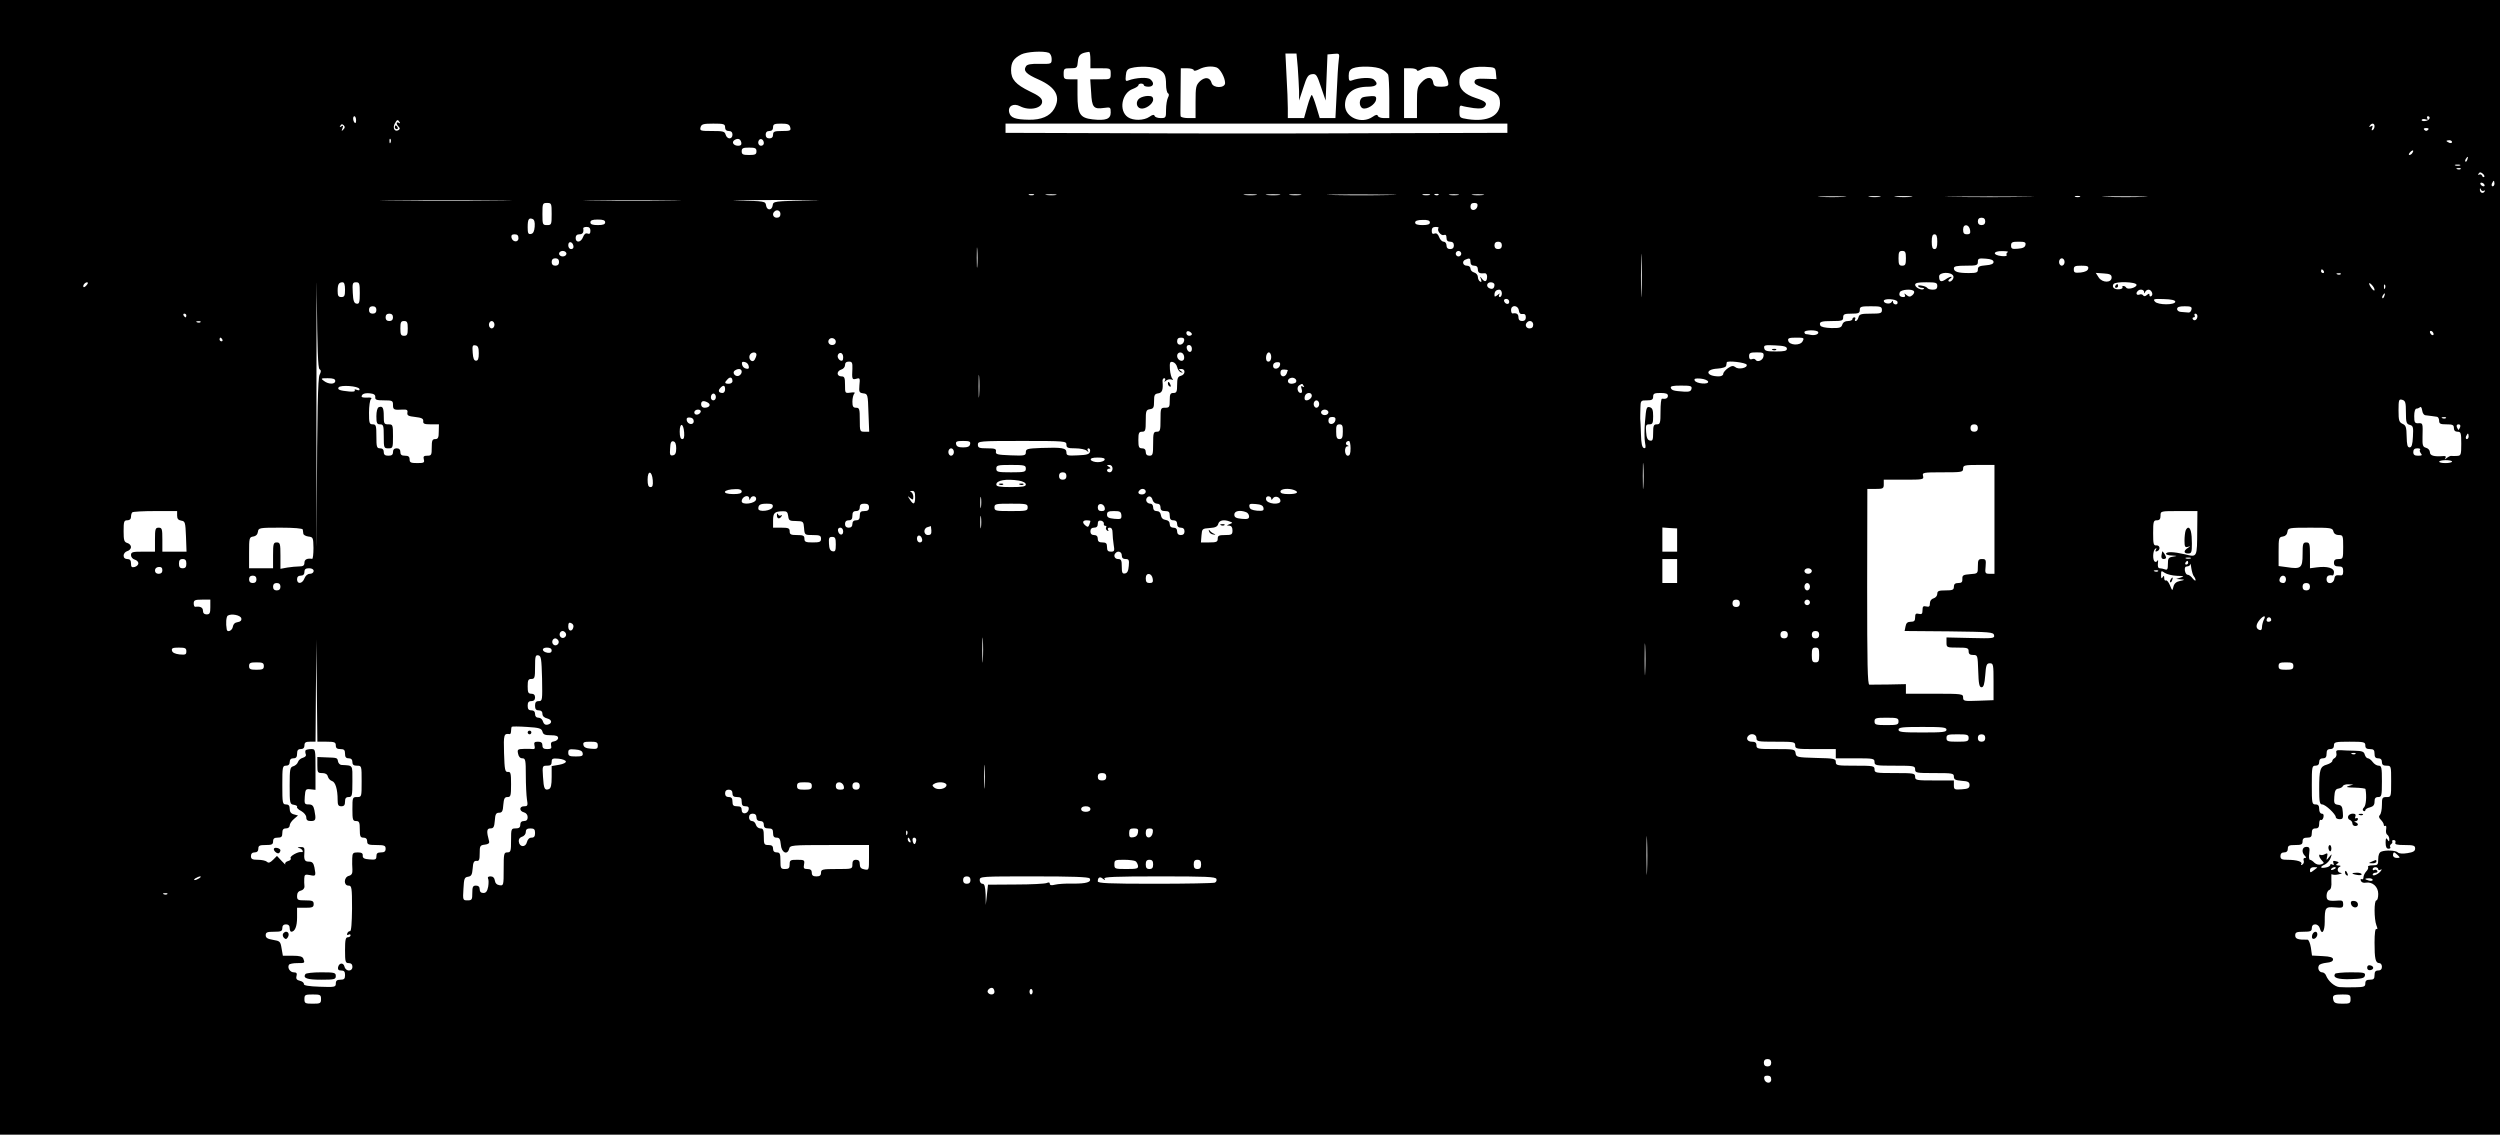 <?xml version="1.0" standalone="no"?>
<!DOCTYPE svg PUBLIC "-//W3C//DTD SVG 20010904//EN"
 "http://www.w3.org/TR/2001/REC-SVG-20010904/DTD/svg10.dtd">
<svg version="1.0" xmlns="http://www.w3.org/2000/svg"
 width="1355pt" height="615pt" viewBox="0 0 1355 615"
 preserveAspectRatio="xMidYMid meet">

<g transform="translate(0,615) scale(0.1,-0.1)"
fill="#000000" stroke="none">
<path d="M0 3075 l0 -3075 6775 0 6775 0 0 3075 0 3075 -6775 0 -6775 0 0
-3075z m5684 2789 c9 -4 16 -18 16 -33 0 -28 -1 -28 -65 -27 -47 1 -68 -3 -74
-13 -16 -25 0 -42 68 -72 95 -42 122 -95 84 -160 -23 -39 -70 -59 -135 -58
-76 1 -101 11 -108 39 -9 35 23 53 59 34 52 -27 125 -10 119 29 -2 16 -20 30
-67 52 -76 37 -101 65 -101 114 0 43 13 64 55 86 30 15 119 20 149 9z m226
-39 l0 -45 55 0 c54 0 55 0 55 -30 0 -30 -1 -30 -55 -30 l-56 0 5 -71 c4 -81
13 -92 69 -84 36 5 37 4 37 -25 0 -35 -26 -45 -98 -37 -69 8 -82 29 -82 133
l0 84 -37 0 c-35 0 -38 2 -38 30 0 28 3 30 37 30 35 0 37 2 40 37 3 36 15 46
61 52 4 1 7 -19 7 -44z m1124 -42 c3 -42 6 -99 7 -127 l0 -51 23 70 c19 60 26
70 47 73 23 3 27 -4 49 -70 l25 -73 5 125 5 125 33 3 c33 3 33 3 28 -35 -3
-21 -8 -100 -11 -175 l-7 -138 -42 0 -43 0 -18 60 c-10 34 -21 63 -25 65 -3 2
-14 -25 -24 -61 l-18 -64 -44 0 -44 0 0 53 c0 30 -3 109 -7 175 l-6 122 30 0
30 0 7 -77z m-755 -8 c33 -17 41 -33 41 -85 0 -21 5 -42 10 -45 7 -4 7 -12 0
-25 -5 -10 -10 -39 -10 -64 0 -44 -1 -46 -29 -46 -16 0 -31 5 -33 12 -3 8 -11
7 -28 -5 -30 -21 -88 -22 -117 -2 -51 35 -33 132 27 153 16 6 30 15 30 20 0 5
7 9 15 9 8 0 15 -4 15 -9 0 -4 11 -8 25 -8 28 0 33 21 10 40 -15 13 -79 9
-119 -6 -15 -6 -17 -2 -14 27 2 26 9 35 28 40 44 12 120 9 149 -6z m316 9 c19
-8 45 -55 45 -84 0 -29 -65 -29 -73 0 -8 31 -35 35 -63 10 -22 -22 -24 -31
-24 -112 l0 -88 -40 0 c-22 0 -40 5 -41 10 -1 6 -1 19 -1 30 0 11 0 67 1 125
l1 105 35 0 c19 0 35 -5 35 -10 0 -6 12 -4 28 4 29 16 70 20 97 10z m894 -9
c16 -8 31 -22 35 -30 3 -9 6 -66 6 -126 l0 -109 -29 0 c-16 0 -31 5 -33 12 -3
8 -11 7 -28 -5 -60 -42 -150 -4 -150 63 0 64 45 100 125 100 48 0 59 16 30 40
-15 12 -79 9 -118 -6 -14 -5 -17 0 -17 25 0 23 6 34 23 41 35 14 125 11 156
-5z m323 1 c18 -13 38 -57 38 -82 0 -10 -12 -14 -39 -14 -33 0 -40 4 -43 22
-4 33 -34 34 -63 2 -23 -24 -25 -35 -25 -110 l0 -84 -35 0 -35 0 0 135 0 135
35 0 c19 0 35 -5 35 -11 0 -5 10 -3 22 5 27 19 87 20 110 2z m296 -23 l3 -32
-58 2 c-46 2 -58 -1 -61 -15 -2 -12 10 -20 45 -32 75 -25 93 -41 93 -85 0 -69
-67 -103 -174 -87 -45 7 -46 8 -46 43 0 27 3 34 15 29 8 -3 36 -8 63 -12 36
-4 51 -2 60 9 15 18 3 29 -50 46 -58 19 -88 48 -88 84 0 40 8 52 45 72 20 10
50 14 90 13 60 -3 60 -3 63 -35z m-6178 -255 c0 -12 -3 -18 -7 -14 -11 10 -12
36 -2 36 5 0 9 -10 9 -22z m11238 10 c-3 -7 -14 -14 -26 -14 -12 -1 -19 2 -16
7 2 4 12 5 21 2 11 -4 14 -3 9 5 -4 7 -2 12 4 12 7 0 10 -6 8 -12z m-11002
-20 c4 -7 3 -8 -4 -4 -15 9 -16 -6 -1 -21 8 -8 7 -13 -1 -18 -20 -12 -33 10
-21 34 13 24 17 25 27 9z m-305 -40 c-10 -11 -11 -9 -5 6 6 15 4 17 -6 11 -9
-6 -11 -4 -5 4 5 9 10 10 18 2 8 -8 7 -14 -2 -23z m2069 12 c0 -13 7 -20 20
-20 13 0 20 -7 20 -20 0 -12 -7 -20 -16 -20 -9 0 -18 9 -21 20 -5 18 -14 20
-73 20 -63 0 -68 1 -63 20 5 17 14 20 69 20 57 0 64 -2 64 -20z m353 0 c5 -18
0 -20 -44 -20 -42 0 -49 -3 -49 -20 0 -13 -7 -20 -20 -20 -13 0 -20 7 -20 20
0 13 7 20 20 20 13 0 20 7 20 20 0 17 7 20 44 20 35 0 45 -4 49 -20z m3887 -5
l0 -25 -717 -2 c-395 -2 -1007 -2 -1360 0 l-643 2 0 25 0 25 1360 0 1360 0 0
-25z m4700 11 c0 -8 -4 -18 -10 -21 -6 -4 -7 1 -3 11 5 13 3 15 -7 9 -9 -5
-11 -4 -6 3 10 17 26 15 26 -2z m290 -20 c-7 -7 -13 -7 -20 0 -6 6 -3 10 10
10 13 0 16 -4 10 -10z m-11043 -68 c-3 -8 -6 -5 -6 6 -1 11 2 17 5 13 3 -3 4
-12 1 -19z m1901 -1 c2 -11 -3 -17 -17 -17 -25 0 -38 19 -20 31 19 12 33 6 37
-14z m122 -3 c0 -8 -7 -14 -15 -14 -15 0 -21 21 -9 33 10 9 24 -2 24 -19z
m9150 6 c0 -5 -7 -7 -15 -4 -8 4 -15 8 -15 10 0 2 7 4 15 4 8 0 15 -4 15 -10z
m-9190 -50 c0 -17 -7 -20 -40 -20 -33 0 -40 3 -40 20 0 17 7 20 40 20 33 0 40
-3 40 -20z m8975 -9 c-3 -6 -11 -11 -16 -11 -5 0 -4 6 3 14 14 16 24 13 13 -3z
m298 -36 c-3 -9 -8 -14 -10 -11 -3 3 -2 9 2 15 9 16 15 13 8 -4z m-40 -32 c-7
-2 -19 -2 -25 0 -7 3 -2 5 12 5 14 0 19 -2 13 -5z m4 -19 c-3 -3 -12 -4 -19
-1 -8 3 -5 6 6 6 11 1 17 -2 13 -5z m127 -43 c-4 -3 -9 0 -11 7 -3 6 -10 9
-15 6 -7 -4 -8 -2 -4 5 6 9 11 9 22 0 8 -6 12 -15 8 -18z m56 -36 c0 -8 -4
-15 -10 -15 -5 0 -7 7 -4 15 4 8 8 15 10 15 2 0 4 -7 4 -15z m-55 -5 c3 -5 2
-10 -4 -10 -5 0 -13 5 -16 10 -3 6 -2 10 4 10 5 0 13 -4 16 -10z m-3 -34 c7 4
8 2 4 -5 -9 -13 -26 -5 -25 12 0 9 2 8 6 -1 2 -6 10 -9 15 -6z m-7859 -23 c-7
-2 -19 -2 -25 0 -7 3 -2 5 12 5 14 0 19 -2 13 -5z m120 0 c-13 -2 -35 -2 -50
0 -16 2 -5 4 22 4 28 0 40 -2 28 -4z m1085 0 c-15 -2 -42 -2 -60 0 -18 2 -6 4
27 4 33 0 48 -2 33 -4z m125 0 c-18 -2 -48 -2 -65 0 -18 2 -4 4 32 4 36 0 50
-2 33 -4z m115 0 c-16 -2 -40 -2 -55 0 -16 2 -3 4 27 4 30 0 43 -2 28 -4z
m485 0 c-84 -2 -222 -2 -305 0 -84 1 -16 3 152 3 168 0 236 -2 153 -3z m215 0
c-10 -2 -26 -2 -35 0 -10 3 -2 5 17 5 19 0 27 -2 18 -5z m49 1 c-3 -3 -12 -4
-19 -1 -8 3 -5 6 6 6 11 1 17 -2 13 -5z m106 -1 c-13 -2 -33 -2 -45 0 -13 2
-3 4 22 4 25 0 35 -2 23 -4z m135 0 c-16 -2 -40 -2 -55 0 -16 2 -3 4 27 4 30
0 43 -2 28 -4z m1955 -10 c-35 -2 -91 -2 -125 0 -35 2 -7 3 62 3 69 0 97 -1
63 -3z m195 0 c-16 -2 -40 -2 -55 0 -16 2 -3 4 27 4 30 0 43 -2 28 -4z m170 0
c-21 -2 -57 -2 -80 0 -24 2 -7 4 37 4 44 0 63 -2 43 -4z m619 0 c-109 -2 -285
-2 -390 0 -106 1 -16 2 198 2 215 0 301 -1 192 -2z m296 0 c-7 -2 -19 -2 -25
0 -7 3 -2 5 12 5 14 0 19 -2 13 -5z m345 0 c-53 -2 -143 -2 -200 0 -57 1 -13
3 97 3 110 0 156 -2 103 -3z m-8910 -20 c-158 -2 -419 -2 -580 0 -161 1 -32 2
287 2 319 0 451 -1 293 -2z m935 0 c-116 -2 -310 -2 -430 0 -120 1 -24 2 212
2 237 0 335 -1 218 -2z m745 0 c-195 -3 -197 -4 -200 -26 -4 -29 -32 -29 -36
0 -3 22 -7 23 -150 26 -81 1 17 3 218 3 201 -1 276 -2 168 -3z m-1398 -73 c0
-57 -1 -60 -25 -60 -24 0 -25 3 -25 60 0 57 1 60 25 60 24 0 25 -3 25 -60z
m5018 43 c-5 -26 -38 -29 -38 -4 0 15 6 21 21 21 14 0 19 -5 17 -17z m-3778
-43 c0 -13 -7 -20 -20 -20 -19 0 -27 20 -13 33 13 14 33 6 33 -13z m-1332 -69
c-2 -25 -8 -37 -20 -39 -15 -3 -18 4 -18 36 0 44 6 53 27 45 9 -4 13 -17 11
-42z m7862 29 c0 -13 -7 -20 -20 -20 -13 0 -20 7 -20 20 0 13 7 20 20 20 13 0
20 -7 20 -20z m-7480 -5 c0 -11 -11 -15 -40 -15 -29 0 -40 4 -40 15 0 11 11
15 40 15 29 0 40 -4 40 -15z m4470 -1 c0 -10 -12 -14 -40 -14 -27 0 -40 4 -40
14 0 9 13 14 40 14 28 1 40 -3 40 -14z m-6018 -795 c9 -6 9 -13 0 -31 -9 -17
-13 -198 -15 -728 -1 -388 -2 -196 -2 425 0 622 1 952 2 736 3 -293 6 -397 15
-402z m8946 753 c3 -17 -2 -22 -17 -22 -16 0 -21 6 -21 26 0 33 33 30 38 -4z
m-7478 -3 c0 -15 -5 -19 -15 -15 -11 4 -19 -3 -25 -19 -11 -30 -40 -33 -40 -5
0 13 7 20 20 20 18 0 25 10 21 33 0 4 8 7 19 7 14 0 20 -7 20 -21z m4597 15
c-11 -12 13 -43 28 -38 10 4 15 0 15 -15 0 -14 6 -21 20 -21 13 0 20 -7 20
-20 0 -13 -7 -20 -20 -20 -13 0 -20 7 -20 20 0 11 -7 20 -15 20 -9 0 -20 11
-25 25 -6 16 -14 23 -25 19 -10 -4 -15 0 -15 15 0 15 6 21 22 21 12 0 18 -3
15 -6z m-4987 -55 c0 -25 -33 -22 -38 4 -2 12 3 17 17 17 15 0 21 -6 21 -21z
m7690 -19 c0 -29 -4 -40 -15 -40 -11 0 -15 11 -15 40 0 29 4 40 15 40 11 0 15
-11 15 -40z m-7392 -23 c2 -10 -3 -17 -12 -17 -10 0 -16 9 -16 21 0 24 23 21
28 -4z m2189 -110 c-2 -23 -3 -1 -3 48 0 50 1 68 3 42 2 -26 2 -67 0 -90z
m2843 113 c0 -13 -7 -20 -20 -20 -13 0 -20 7 -20 20 0 13 7 20 20 20 13 0 20
-7 20 -20z m757 -257 c-1 -54 -3 -12 -3 92 0 105 2 149 3 98 2 -51 2 -136 0
-190z m2081 260 c-2 -13 -14 -19 -41 -21 -32 -3 -37 0 -37 17 0 18 6 21 41 21
33 0 40 -3 37 -17z m-7908 -48 c0 -8 -9 -15 -20 -15 -11 0 -20 7 -20 15 0 8 9
15 20 15 11 0 20 -7 20 -15z m4850 0 c0 -8 -7 -15 -15 -15 -8 0 -15 7 -15 15
0 8 7 15 15 15 8 0 15 -7 15 -15z m2410 -25 c0 -33 -3 -40 -20 -40 -17 0 -20
7 -20 40 0 33 3 40 20 40 17 0 20 -7 20 -40z m552 33 c-6 -2 -9 -9 -6 -15 4
-5 -7 -8 -27 -6 -51 5 -49 28 3 27 24 0 37 -3 30 -6z m-7852 -53 c0 -13 -7
-20 -20 -20 -13 0 -20 7 -20 20 0 13 7 20 20 20 13 0 20 -7 20 -20z m4940 0
c0 -13 7 -20 20 -20 13 0 20 -7 20 -20 0 -19 10 -24 38 -21 6 1 12 -7 12 -17
0 -28 -11 -34 -27 -14 -12 16 -13 16 -6 -2 4 -13 3 -17 -5 -12 -7 4 -12 15
-12 25 0 10 -9 21 -20 24 -11 3 -20 12 -20 21 0 9 -8 16 -20 16 -22 0 -28 25
-7 33 22 10 27 7 27 -13z m2835 0 c0 -10 -13 -16 -42 -18 -35 -3 -43 -7 -43
-23 0 -16 -7 -19 -49 -19 -59 0 -81 7 -81 26 0 11 16 14 65 14 59 0 65 2 65
21 0 18 5 20 43 17 29 -2 42 -8 42 -18z m385 0 c0 -11 -7 -20 -15 -20 -8 0
-15 9 -15 20 0 11 7 20 15 20 8 0 15 -9 15 -20z m128 -36 c-2 -11 -16 -18 -40
-21 -33 -3 -38 -1 -38 17 0 17 6 20 41 20 32 0 40 -3 37 -16z m1277 -14 c3 -5
1 -10 -4 -10 -6 0 -11 5 -11 10 0 6 2 10 4 10 3 0 8 -4 11 -10z m-2008 -26 c6
-15 -16 -38 -26 -28 -3 3 1 9 9 14 8 6 10 10 5 10 -6 0 -20 -7 -31 -15 -24
-16 -34 -11 -34 17 0 24 67 26 77 2z m858 -8 c0 -30 -50 -30 -70 0 l-16 25 43
-3 c34 -2 43 -7 43 -22z m1242 18 c-3 -3 -12 -4 -19 -1 -8 3 -5 6 6 6 11 1 17
-2 13 -5z m-12217 -59 c-7 -9 -15 -13 -17 -11 -7 7 7 26 19 26 6 0 6 -6 -2
-15z m1400 -25 c0 -33 -3 -40 -20 -40 -16 0 -20 7 -20 33 0 36 6 47 27 47 9 0
13 -13 13 -40z m80 -19 c0 -51 -3 -59 -17 -57 -14 2 -19 15 -21 59 -3 52 -1
57 18 57 18 0 20 -6 20 -59z m6150 46 c0 -19 -10 -27 -26 -20 -21 8 -17 33 6
33 11 0 20 -6 20 -13z m2400 -7 c0 -15 -7 -20 -24 -20 -14 0 -27 4 -30 9 -3 5
-17 11 -31 13 -13 3 -22 1 -19 -3 3 -5 12 -9 21 -9 9 0 14 -3 10 -6 -10 -10
-47 7 -47 22 0 11 15 14 60 14 53 0 60 -2 60 -20z m1080 6 c0 -15 -48 -28 -56
-15 -3 5 -10 9 -15 9 -6 0 -8 -4 -5 -8 2 -4 -6 -9 -19 -10 -26 -2 -40 12 -30
28 10 16 125 13 125 -4z m1290 -27 c0 -7 -6 -4 -15 7 -19 25 -19 40 0 20 8 -8
15 -20 15 -27z m57 9 c-3 -8 -6 -5 -6 6 -1 11 2 17 5 13 3 -3 4 -12 1 -19z
m-4787 -28 c0 -11 -5 -20 -11 -20 -5 0 -7 6 -3 13 5 8 2 8 -9 -2 -15 -11 -17
-11 -17 1 0 18 9 28 27 28 7 0 13 -9 13 -20z m2234 11 c3 -5 -1 -14 -9 -21
-12 -10 -18 -10 -32 1 -11 10 -14 10 -9 2 4 -8 2 -13 -7 -13 -19 0 -27 9 -20
26 6 15 68 20 77 5z m1247 -3 c0 -10 2 -10 6 0 2 6 11 12 18 12 16 0 28 -27
15 -35 -6 -4 -10 -1 -10 6 0 9 -3 9 -14 0 -9 -8 -16 -8 -20 -2 -4 6 -13 8 -21
4 -15 -5 -21 8 -8 20 11 12 33 8 34 -5z m1302 -23 c-3 -9 -8 -14 -10 -11 -3 3
-2 9 2 15 9 16 15 13 8 -4z m-4743 -31 c0 -17 -22 -14 -28 4 -2 7 3 12 12 12
9 0 16 -7 16 -16z m2104 1 c3 -9 -1 -15 -9 -15 -8 0 -15 6 -15 13 0 9 -2 9 -8
-1 -9 -13 -42 -7 -42 7 0 15 68 11 74 -4z m1506 0 c0 -19 -94 -19 -110 0 -12
14 -7 16 48 14 40 -1 62 -6 62 -14z m-9750 -45 c0 -13 -7 -20 -20 -20 -13 0
-20 7 -20 20 0 13 7 20 20 20 13 0 20 -7 20 -20z m6192 -2 c2 -16 9 -22 21
-20 11 2 17 -4 17 -18 0 -13 -7 -20 -20 -20 -13 0 -20 7 -20 20 0 18 -10 25
-32 21 -5 0 -8 8 -8 19 0 29 38 27 42 -2z m1968 2 c0 -18 -7 -20 -61 -20 -52
0 -62 -3 -66 -20 -3 -11 -10 -20 -15 -20 -5 0 -6 5 -3 10 3 6 1 10 -4 10 -6 0
-11 -4 -11 -10 0 -5 -11 -10 -24 -10 -16 0 -27 -7 -31 -20 -5 -16 -15 -19 -60
-18 -32 1 -56 6 -59 14 -8 20 4 24 66 24 51 0 58 2 58 20 0 17 7 20 45 20 38
0 45 3 45 20 0 18 7 20 60 20 53 0 60 -2 60 -20z m1678 3 c-2 -10 -9 -18 -16
-17 -6 1 -23 2 -37 3 -15 0 -25 7 -25 16 0 11 11 15 41 15 33 0 40 -3 37 -17z
m-10868 -33 c0 -5 -2 -10 -4 -10 -3 0 -8 5 -11 10 -3 6 -1 10 4 10 6 0 11 -4
11 -10z m1120 -10 c0 -13 -7 -20 -20 -20 -13 0 -20 7 -20 20 0 13 7 20 20 20
13 0 20 -7 20 -20z m9780 6 c0 -19 -17 -29 -25 -16 -3 5 -1 10 5 10 6 0 8 5 5
10 -3 6 -1 10 4 10 6 0 11 -6 11 -14z m-10823 -32 c-3 -3 -12 -4 -19 -1 -8 3
-5 6 6 6 11 1 17 -2 13 -5z m1123 -34 c0 -33 -3 -40 -20 -40 -17 0 -20 7 -20
40 0 33 3 40 20 40 17 0 20 -7 20 -40z m470 20 c0 -11 -7 -20 -15 -20 -8 0
-15 9 -15 20 0 11 7 20 15 20 8 0 15 -9 15 -20z m5630 0 c0 -13 -7 -20 -20
-20 -19 0 -27 20 -13 33 13 14 33 6 33 -13z m-1850 -51 c0 -5 -7 -9 -15 -9 -8
0 -15 7 -15 15 0 9 6 12 15 9 8 -4 15 -10 15 -15z m3394 12 c7 -11 -16 -21
-40 -16 -11 2 -22 4 -26 4 -5 1 -8 6 -8 11 0 12 67 13 74 1z m3336 -12 c0 -6
-4 -7 -10 -4 -5 3 -10 11 -10 16 0 6 5 7 10 4 6 -3 10 -11 10 -16z m-11985
-29 c3 -5 1 -10 -4 -10 -6 0 -11 5 -11 10 0 6 2 10 4 10 3 0 8 -4 11 -10z
m3325 -12 c0 -11 -7 -18 -20 -18 -18 0 -27 19 -15 32 12 12 35 3 35 -14z
m1888 5 c-5 -26 -38 -29 -38 -4 0 15 6 21 21 21 14 0 19 -5 17 -17z m3352 -3
c-13 -25 -73 -22 -78 4 -3 13 5 16 43 16 43 0 45 -1 35 -20z m-7175 -65 c0
-29 -4 -40 -15 -40 -11 0 -16 13 -18 43 -3 38 -1 43 15 40 14 -2 18 -13 18
-43z m3865 24 c0 -24 -23 -21 -28 4 -2 10 3 17 12 17 10 0 16 -9 16 -21z
m3225 1 c0 -12 -13 -15 -60 -15 -50 0 -60 3 -63 18 -3 16 3 18 60 15 48 -2 63
-7 63 -18z m-5585 -32 c0 -7 -5 -20 -10 -28 -12 -19 -35 2 -27 24 7 19 37 21
37 4z m470 -14 c0 -17 -4 -22 -15 -18 -8 4 -15 14 -15 23 0 10 7 18 15 18 9 0
15 -10 15 -23z m1846 11 c3 -8 3 -19 0 -24 -10 -16 -36 -1 -36 20 0 22 28 26
36 4z m474 -10 c0 -15 -6 -25 -15 -25 -10 0 -14 9 -13 25 1 14 8 25 15 25 7 0
13 -11 13 -25z m2668 3 c-3 -21 -33 -34 -43 -18 -3 5 -12 7 -20 3 -10 -3 -15
2 -15 16 0 18 6 21 41 21 36 0 40 -2 37 -22z m-5500 -52 c3 -13 -1 -17 -14
-14 -11 2 -20 11 -22 22 -3 13 1 17 14 14 11 -2 20 -11 22 -22z m562 -13 c-3
-59 -2 -62 21 -56 20 6 21 3 17 -35 -3 -37 -1 -41 21 -44 24 -3 25 -5 28 -105
l4 -103 -26 0 c-24 0 -25 2 -25 65 0 58 -2 65 -20 65 -16 0 -20 7 -20 33 0 18
5 38 10 43 7 7 1 9 -20 6 -30 -4 -30 -4 -30 42 0 39 -3 46 -20 46 -12 0 -20 7
-20 16 0 9 9 18 20 21 11 3 20 14 20 24 0 13 7 19 21 19 17 0 20 -6 19 -37z
m1760 8 c3 -14 12 -26 20 -29 13 -3 13 -2 0 7 -13 9 -13 11 3 11 24 0 22 -31
-3 -37 -16 -4 -20 -14 -20 -49 0 -37 -3 -44 -20 -44 -17 0 -20 -7 -20 -40 0
-36 -2 -40 -25 -40 -24 0 -25 -2 -25 -65 0 -58 -2 -65 -20 -65 -18 0 -20 -7
-20 -65 0 -58 -2 -65 -20 -65 -13 0 -20 7 -20 20 0 13 -7 20 -20 20 -17 0 -20
7 -20 45 0 38 3 45 20 45 18 0 20 7 20 59 0 54 2 60 23 63 19 3 22 9 22 43 0
34 3 40 23 43 21 3 27 19 23 65 -1 9 3 17 9 17 6 0 8 -6 4 -12 -5 -10 -4 -10
6 -1 7 6 20 9 29 6 10 -3 12 -2 6 4 -6 4 -12 28 -14 51 -2 37 0 43 15 40 10
-2 21 -14 24 -27z m558 11 c-5 -24 -38 -28 -38 -5 0 12 8 19 21 20 14 1 19 -3
17 -15z m2529 1 c6 -17 -44 -28 -61 -13 -12 9 -20 8 -40 -5 -14 -10 -26 -24
-26 -31 0 -8 -10 -14 -24 -14 -70 0 -78 38 -8 42 28 2 47 8 48 16 1 6 2 14 3
18 2 11 105 -1 108 -13z m-5447 -38 c0 -9 -7 -18 -16 -22 -20 -7 -38 18 -21
29 20 13 37 9 37 -7z m1287 -127 c-2 -29 -3 -8 -3 47 0 55 1 79 3 53 2 -26 2
-71 0 -100z m1673 136 c0 -1 -3 -9 -6 -18 -9 -23 -34 -20 -34 3 0 14 6 19 20
18 11 -1 20 -2 20 -3z m-3010 -60 c0 -8 -9 -14 -20 -14 -23 0 -25 6 -7 24 14
16 27 11 27 -10z m3054 -6 c-3 -4 -14 -8 -25 -8 -24 0 -25 27 -1 32 18 4 34
-11 26 -24z m-5207 7 c0 -19 -36 -19 -61 0 -19 14 -17 15 20 15 30 0 41 -4 41
-15z m7441 -3 c6 -18 -66 -12 -73 6 -4 10 4 12 32 10 20 -2 38 -9 41 -16z
m-2192 -24 c5 -7 3 -8 -6 -3 -9 5 -10 2 -5 -14 4 -13 2 -21 -5 -21 -17 0 -24
31 -9 41 18 11 17 11 25 -3z m-5118 -16 c2 -8 -2 -10 -14 -5 -10 4 -15 2 -11
-3 3 -6 -9 -8 -31 -6 -51 5 -64 10 -57 22 9 15 107 8 113 -8z m1982 -2 c0 -11
-6 -20 -13 -20 -21 0 -27 11 -14 26 17 19 27 17 27 -6z m5238 3 c-3 -14 -12
-17 -38 -16 -59 4 -69 7 -74 20 -4 10 10 13 55 13 52 0 60 -2 57 -17z m-7134
-45 c-2 -15 7 -18 47 -18 46 0 49 -2 49 -25 0 -26 5 -28 53 -25 22 1 28 -2 25
-17 -2 -15 5 -19 42 -23 35 -4 45 -9 44 -22 -2 -15 6 -18 41 -18 l44 0 -1 -40
c0 -32 -4 -40 -19 -40 -16 0 -19 -8 -19 -45 0 -41 -2 -45 -24 -45 -19 0 -23
-4 -19 -20 5 -18 0 -20 -36 -20 -34 0 -41 3 -41 20 0 15 -7 20 -25 20 -18 0
-25 5 -25 20 0 13 -7 20 -20 20 -13 0 -20 -7 -20 -20 0 -15 -7 -20 -25 -20
-18 0 -25 5 -25 20 0 13 -7 20 -20 20 -18 0 -20 7 -20 65 0 58 -2 65 -20 65
-18 0 -20 7 -20 63 0 35 5 68 10 73 8 8 2 10 -20 9 -16 -1 -30 1 -30 5 0 14
16 21 45 18 21 -2 30 -8 29 -20z m1846 0 c0 -10 -6 -18 -14 -18 -8 0 -14 8
-13 18 0 10 7 19 14 19 7 0 13 -9 13 -19z m3230 7 c0 -16 -27 -32 -37 -22 -3
4 -3 13 0 22 8 20 37 20 37 0z m1930 0 c0 -14 -12 -19 -32 -16 -5 0 -8 -30 -8
-69 0 -63 -2 -70 -20 -70 -17 0 -20 -7 -20 -46 0 -38 -3 -45 -17 -42 -13 2
-19 15 -21 46 -3 37 -1 42 17 42 18 0 21 6 21 44 0 34 -4 45 -19 49 -17 4 -19
-4 -25 -77 -4 -44 -4 -96 0 -115 5 -26 4 -33 -7 -29 -9 3 -14 26 -15 74 -1 38
-3 76 -4 84 0 8 0 34 1 58 1 41 2 42 35 42 27 0 34 4 34 20 0 17 7 20 40 20
29 0 40 -4 40 -15z m4000 -90 c0 -55 3 -63 21 -68 18 -5 20 -12 17 -64 -2 -43
-7 -58 -18 -58 -12 0 -15 14 -16 59 -1 51 -4 61 -23 69 -18 9 -21 18 -21 73 0
57 2 62 20 57 17 -5 20 -14 20 -68z m-9202 52 c17 -11 6 -27 -19 -27 -12 0
-19 7 -19 19 0 19 14 22 38 8z m3312 -7 c0 -11 -7 -20 -15 -20 -8 0 -15 9 -15
20 0 11 7 20 15 20 8 0 15 -9 15 -20z m5998 -61 c9 -1 24 -3 32 -4 8 -1 21 -3
28 -4 6 0 12 -10 12 -21 0 -17 7 -20 40 -20 33 0 40 -3 40 -20 0 -13 7 -20 20
-20 18 0 20 -7 20 -65 0 -60 -2 -65 -22 -66 -13 -1 -27 -1 -32 0 -4 1 -15 -4
-24 -11 -12 -10 -14 -10 -8 -1 5 9 1 12 -11 11 -50 -4 -73 2 -73 21 0 10 -9
21 -21 24 -18 5 -20 13 -19 59 2 75 2 75 -22 74 -20 -1 -23 4 -23 39 0 24 5
40 12 40 6 0 15 4 20 8 4 5 9 -3 11 -17 2 -16 10 -27 20 -27z m-9350 19 c-7
-19 -35 -21 -35 -3 0 8 9 15 20 15 10 0 17 -5 15 -12z m3402 -3 c0 -8 -9 -15
-20 -15 -11 0 -20 7 -20 15 0 8 9 15 20 15 11 0 20 -7 20 -15z m-3440 -48 c0
-23 -33 -19 -38 5 -2 12 3 16 17 15 13 -1 21 -8 21 -20z m3478 6 c-5 -26 -38
-29 -38 -4 0 15 6 21 21 21 14 0 19 -5 17 -17z m6019 11 c-3 -3 -12 -4 -19 -1
-8 3 -5 6 6 6 11 1 17 -2 13 -5z m-9549 -77 c2 -26 -1 -37 -10 -37 -9 0 -14
13 -14 40 0 51 20 48 24 -3z m3570 3 c0 -31 -4 -40 -18 -40 -14 0 -18 9 -18
40 -1 33 3 40 18 40 15 0 19 -7 18 -40z m3442 20 c0 -13 -7 -20 -20 -20 -13 0
-20 7 -20 20 0 13 7 20 20 20 13 0 20 -7 20 -20z m2614 5 c-4 -8 -7 -15 -9
-15 -2 0 -5 7 -9 15 -3 9 0 15 9 15 9 0 12 -6 9 -15z m46 -50 c0 -8 -4 -15
-10 -15 -5 0 -7 7 -4 15 4 8 8 15 10 15 2 0 4 -7 4 -15z m-9715 -65 c0 -25 -5
-36 -18 -38 -15 -3 -18 3 -15 38 1 31 6 40 17 38 11 -2 16 -15 16 -38z m1593
23 c-2 -13 -13 -18 -38 -18 -25 0 -36 5 -38 18 -3 14 4 17 38 17 34 0 41 -3
38 -17z m522 -3 c0 -17 7 -20 48 -20 26 0 54 -6 61 -12 11 -10 13 -10 7 0 -4
6 -2 12 4 12 6 0 10 -8 8 -17 -3 -15 -16 -19 -66 -21 -56 -3 -62 -1 -62 16 0
24 -24 28 -137 24 -75 -3 -83 -5 -83 -23 0 -18 -6 -20 -82 -17 -73 3 -83 5
-80 21 2 14 -5 17 -48 17 -43 0 -50 3 -50 20 0 19 7 20 240 20 233 0 240 -1
240 -20z m1540 -20 c0 -29 -4 -40 -15 -40 -18 0 -21 50 -2 51 9 0 9 2 -1 6
-13 5 -7 23 9 23 5 0 9 -18 9 -40z m-2150 -20 c0 -11 -7 -20 -15 -20 -8 0 -15
9 -15 20 0 11 7 20 15 20 8 0 15 -9 15 -20z m7947 13 c-4 -3 -2 -12 4 -20 9
-10 6 -13 -15 -13 -19 0 -26 5 -26 20 0 14 7 20 22 20 12 0 18 -3 15 -7z
m-4210 -200 c-2 -32 -3 -6 -3 57 0 63 1 89 3 58 2 -32 2 -84 0 -115z m-2920
145 c-2 -7 -19 -13 -37 -13 -18 0 -35 6 -38 13 -2 8 9 12 38 12 29 0 40 -4 37
-12z m7303 -10 c0 -4 -16 -8 -35 -8 -46 0 -46 15 0 16 19 0 35 -3 35 -8z
m-7730 -38 c0 -18 -7 -20 -80 -20 -73 0 -80 2 -80 20 0 18 7 20 80 20 73 0 80
-2 80 -20z m470 0 c0 -11 -7 -20 -15 -20 -8 0 -15 5 -15 10 0 6 6 10 13 10 8
0 7 4 -3 10 -13 8 -12 10 3 10 10 0 17 -8 17 -20z m4780 -275 l0 -295 -26 0
c-24 0 -26 3 -22 40 3 36 1 40 -19 40 -20 0 -23 -5 -23 -39 0 -40 0 -40 -42
-43 -37 -3 -43 -6 -42 -25 1 -18 -4 -23 -22 -23 -17 0 -24 -6 -24 -20 0 -17
-7 -20 -45 -20 -37 0 -45 -3 -45 -19 0 -10 -9 -21 -20 -24 -12 -3 -20 -14 -20
-27 0 -17 -4 -21 -20 -17 -16 4 -20 0 -20 -20 0 -20 -4 -24 -20 -20 -16 4 -20
0 -20 -19 0 -19 -5 -24 -24 -24 -17 0 -25 -7 -28 -25 l-5 -25 241 -2 c223 -3
241 -4 244 -21 3 -17 -5 -18 -127 -15 l-131 3 0 -27 c0 -27 1 -28 60 -28 53 0
60 -2 60 -20 0 -15 7 -20 25 -20 24 0 24 -2 27 -87 2 -70 6 -88 18 -88 11 0
16 16 20 65 4 57 8 65 25 65 19 0 20 -7 20 -100 l0 -100 -82 -3 c-78 -3 -83
-2 -83 18 0 19 -6 20 -155 20 l-155 0 0 26 0 26 -92 -2 c-51 -1 -99 -1 -106
-1 -10 1 -12 111 -12 531 l1 530 44 0 c41 0 45 2 45 25 l0 25 109 0 c104 0
109 1 104 20 -5 19 0 20 106 20 104 0 111 1 111 20 0 18 7 20 85 20 l85 0 0
-295z m-7272 212 c2 -28 -1 -37 -12 -37 -12 0 -16 11 -16 41 0 52 24 48 28 -4z
m2242 23 c0 -13 -7 -20 -20 -20 -13 0 -20 7 -20 20 0 13 7 20 20 20 13 0 20
-7 20 -20z m-257 -25 c22 -4 37 -12 37 -21 0 -11 -18 -14 -80 -14 -62 0 -80 3
-80 14 0 23 55 32 123 21z m-1503 -59 c0 -10 -13 -14 -45 -14 -69 0 -57 26 13
27 21 1 32 -4 32 -13z m2190 -1 c0 -8 -9 -15 -20 -15 -20 0 -26 11 -13 23 12
13 33 7 33 -8z m804 9 c30 -12 16 -22 -29 -22 -32 0 -45 4 -45 14 0 15 44 19
74 8z m-2054 -39 c0 -40 -9 -44 -29 -12 -13 20 -13 21 2 8 15 -12 17 -11 17 7
0 11 -6 23 -12 25 -8 3 -6 6 5 6 13 1 17 -7 17 -34z m357 -52 c-2 -16 -4 -5
-4 22 0 28 2 40 4 28 2 -13 2 -35 0 -50z m-1256 45 c0 -10 2 -10 6 0 7 19 35
15 31 -5 -4 -23 -78 -32 -78 -10 0 26 39 40 41 15z m2186 -8 c3 -11 14 -20 24
-20 12 0 19 -7 19 -20 0 -15 7 -20 25 -20 20 0 25 -5 25 -25 0 -18 5 -25 20
-25 13 0 20 -7 20 -20 0 -13 7 -20 20 -20 13 0 20 -7 20 -20 0 -13 -7 -20 -20
-20 -13 0 -20 7 -20 20 0 13 -7 20 -20 20 -13 0 -20 7 -20 19 0 13 -8 21 -22
23 -15 2 -24 11 -26 26 -2 14 -10 22 -23 22 -12 0 -19 7 -19 20 0 11 -6 20
-14 20 -18 0 -29 16 -21 30 10 16 27 11 32 -10z m643 8 c0 -9 3 -9 9 1 11 17
41 7 41 -14 0 -24 -74 -17 -78 8 -2 10 3 17 12 17 9 0 16 -6 16 -12z m-2702
-45 c-4 -22 -78 -31 -78 -10 0 21 10 27 47 27 27 0 34 -4 31 -17z m522 -3 c0
-15 -7 -20 -25 -20 -20 0 -25 -5 -25 -25 0 -18 -5 -25 -20 -25 -13 0 -20 -7
-20 -20 0 -13 -7 -20 -20 -20 -13 0 -20 7 -20 20 0 13 7 20 20 20 15 0 20 7
20 25 0 18 5 25 20 25 13 0 20 7 20 20 0 15 7 20 25 20 18 0 25 -5 25 -20z
m860 0 c0 -19 -7 -20 -90 -20 -83 0 -90 1 -90 20 0 19 7 20 90 20 83 0 90 -1
90 -20z m418 -3 c2 -12 -3 -17 -17 -17 -15 0 -21 6 -21 21 0 25 33 22 38 -4z
m860 0 c3 -15 -3 -17 -35 -15 -27 3 -39 8 -41 21 -3 16 2 18 35 15 27 -2 39
-8 41 -21z m-5888 -41 c0 -18 6 -25 23 -28 20 -3 22 -9 25 -85 l3 -83 -66 0
-65 0 0 65 c0 58 -2 65 -20 65 -18 0 -20 -7 -20 -65 l0 -65 -65 0 c-57 0 -65
-2 -65 -19 0 -10 9 -21 20 -24 11 -3 20 -12 20 -20 0 -8 -9 -17 -20 -20 -16
-4 -20 0 -20 19 0 17 -6 24 -20 24 -13 0 -20 7 -20 19 0 10 9 21 20 24 11 3
20 13 20 22 0 9 -9 19 -20 22 -17 5 -20 14 -20 64 0 52 2 59 20 59 13 0 20 7
20 18 0 10 3 22 7 25 3 4 60 7 125 7 l118 0 0 -24z m3312 -3 c3 -24 7 -27 43
-27 39 -1 40 -2 43 -38 3 -38 4 -38 48 -38 37 0 44 -3 44 -20 0 -17 -7 -20
-45 -20 -38 0 -45 3 -45 20 0 17 -7 20 -40 20 -33 0 -40 3 -40 20 0 17 -7 20
-45 20 l-45 0 0 39 c0 41 8 49 52 50 22 1 27 -4 30 -26z m1806 4 c1 -20 -2
-22 -38 -19 -31 3 -40 8 -40 23 0 15 7 19 38 19 32 0 38 -3 40 -23z m676 17
c9 -3 16 -14 16 -23 0 -13 -8 -16 -40 -13 -31 3 -40 8 -40 23 0 20 31 26 64
13z m5155 -96 c-1 -152 1 -149 -68 -132 -61 14 -101 15 -101 2 0 -4 15 -9 33
-9 30 -2 30 -2 5 -6 -25 -4 -28 -9 -28 -40 0 -28 -3 -34 -16 -29 -9 3 -21 6
-28 6 -9 0 -12 10 -10 28 2 15 1 21 -2 14 -3 -6 -10 -10 -15 -6 -13 8 -11 61
3 70 7 5 8 3 3 -6 -5 -8 -3 -11 6 -8 20 7 17 33 -3 32 -16 -2 -18 8 -18 67 0
62 2 69 20 69 15 0 20 7 20 25 0 25 0 25 100 25 l100 0 -1 -102z m-6592 15
c-2 -16 -4 -3 -4 27 0 30 2 43 4 28 2 -16 2 -40 0 -55z m593 33 c0 -2 -3 -12
-6 -20 -5 -13 -9 -14 -20 -5 -20 16 -17 29 6 29 11 0 20 -2 20 -4z m73 -14
c-2 -7 2 -12 8 -12 5 0 8 -4 4 -9 -3 -5 0 -13 6 -17 8 -4 9 -3 5 4 -4 7 -1 12
8 12 11 0 16 -9 16 -27 0 -16 3 -45 6 -65 6 -34 4 -38 -15 -38 -16 0 -21 6
-21 25 0 20 -5 25 -25 25 -18 0 -25 5 -25 20 0 13 -7 20 -20 20 -13 0 -20 7
-20 20 0 13 7 20 20 20 14 0 20 7 20 21 0 14 5 19 18 17 9 -2 16 -10 15 -16z
m683 11 c16 -6 16 -7 -2 -14 -17 -7 -17 -8 -1 -8 11 -1 17 -9 17 -26 0 -22 -4
-25 -40 -25 -33 0 -40 -3 -40 -20 0 -17 -7 -20 -46 -20 l-45 0 3 38 c3 36 4
37 44 40 32 2 43 8 47 23 5 19 31 25 63 12z m-1618 -48 c1 -19 -3 -25 -18 -25
-25 0 -27 37 -2 43 9 3 17 5 17 6 0 0 2 -10 3 -24z m-3407 5 c1 -5 2 -16 3
-22 0 -7 13 -14 27 -16 26 -3 27 -6 28 -62 0 -33 -3 -59 -7 -59 -27 4 -42 -3
-42 -21 0 -15 -7 -20 -27 -20 -16 0 -45 -3 -65 -6 l-38 -7 0 72 c0 64 -2 71
-20 71 -18 0 -20 -7 -20 -70 l0 -70 -65 0 -65 0 0 84 c0 80 1 85 23 88 14 2
23 11 25 26 3 21 7 22 123 22 72 0 119 -4 120 -10z m2929 -11 c0 -24 -23 -21
-28 4 -2 10 3 17 12 17 10 0 16 -9 16 -21z m4520 -46 l0 -63 -40 0 -40 0 0 65
0 66 40 -3 40 -2 0 -63z m3557 47 c3 -13 14 -20 29 -20 23 0 24 -3 24 -65 0
-63 -1 -65 -25 -65 -18 0 -25 -5 -25 -20 0 -15 7 -20 25 -20 20 0 25 -5 25
-26 0 -20 -4 -25 -22 -22 -17 2 -24 -3 -26 -19 -4 -30 -42 -32 -42 -3 0 18 10
25 33 21 4 0 7 8 7 18 0 23 -37 33 -92 26 l-38 -5 0 70 c0 63 -2 70 -20 70
-18 0 -20 -7 -20 -64 0 -75 -9 -82 -85 -70 l-45 6 0 78 c0 74 1 79 23 82 14 2
23 11 25 26 3 21 7 22 124 22 111 0 120 -1 125 -20z m-7649 -43 c2 -10 -3 -17
-12 -17 -10 0 -16 9 -16 21 0 24 23 21 28 -4z m-468 -28 c0 -33 -3 -40 -17
-37 -13 2 -19 14 -20 41 -2 31 1 37 17 37 17 0 20 -7 20 -41z m1550 -59 c0
-14 7 -20 21 -20 17 0 20 -5 17 -37 -2 -27 -8 -39 -20 -41 -15 -3 -18 4 -18
37 0 34 -3 41 -20 41 -19 0 -27 20 -13 33 13 14 33 6 33 -13z m5793 -17 c-7
-2 -19 -2 -25 0 -7 3 -2 5 12 5 14 0 19 -2 13 -5z m-10863 -28 c0 -18 -5 -25
-20 -25 -15 0 -20 7 -20 25 0 18 5 25 20 25 15 0 20 -7 20 -25z m8080 -40 l0
-65 -40 0 -40 0 0 65 0 65 40 0 40 0 0 -65z m2770 45 c0 -5 -5 -10 -11 -10 -5
0 -7 5 -4 10 3 6 8 10 11 10 2 0 4 -4 4 -10z m31 -74 c5 -6 9 -15 9 -20 0 -6
-7 -2 -16 9 -8 11 -20 20 -27 20 -7 0 -13 10 -15 23 -2 15 2 22 12 22 9 0 17
6 18 13 0 6 3 -4 5 -23 3 -19 9 -39 14 -44z m-11011 33 c0 -12 -7 -19 -20 -19
-13 0 -20 7 -20 18 0 11 8 18 20 19 14 1 20 -4 20 -18z m820 -4 c0 -8 -9 -15
-20 -15 -13 0 -24 -10 -30 -25 -11 -30 -40 -33 -40 -5 0 13 7 20 20 20 13 0
20 7 20 20 0 15 7 20 25 20 16 0 25 -6 25 -15z m8120 0 c0 -8 -9 -15 -20 -15
-11 0 -20 7 -20 15 0 8 9 15 20 15 11 0 20 -7 20 -15z m1877 -1 c-3 -3 -12 -4
-19 -1 -8 3 -5 6 6 6 11 1 17 -2 13 -5z m103 -25 c37 -1 41 -2 20 -9 l-25 -8
25 -2 c24 -2 23 -3 -5 -9 -20 -4 -31 -14 -35 -31 -6 -24 -6 -24 -19 8 -7 17
-17 29 -22 26 -5 -3 -9 3 -9 13 0 14 -2 15 -9 4 -6 -9 -8 -6 -8 13 0 24 1 24
20 11 12 -8 42 -15 67 -16z m-5552 -17 c3 -17 -2 -22 -17 -22 -16 0 -21 6 -21
26 0 33 33 30 38 -4z m-4858 -2 c0 -13 -7 -20 -20 -20 -13 0 -20 7 -20 20 0
13 7 20 20 20 13 0 20 -7 20 -20z m11000 0 c0 -11 -6 -20 -13 -20 -19 0 -27
10 -20 26 8 21 33 17 33 -6z m-10870 -40 c0 -13 -7 -20 -20 -20 -13 0 -20 7
-20 20 0 13 7 20 20 20 13 0 20 -7 20 -20z m8290 0 c0 -11 -7 -20 -15 -20 -8
0 -15 9 -15 20 0 11 7 20 15 20 8 0 15 -9 15 -20z m2710 0 c0 -13 -7 -20 -20
-20 -13 0 -20 7 -20 20 0 13 7 20 20 20 13 0 20 -7 20 -20z m-11380 -110 c0
-33 -3 -40 -20 -40 -13 0 -20 7 -20 20 0 18 -16 25 -42 21 -5 0 -8 8 -8 19 0
17 7 20 45 20 l45 0 0 -40z m8290 20 c0 -13 -7 -20 -20 -20 -13 0 -20 7 -20
20 0 13 7 20 20 20 13 0 20 -7 20 -20z m380 5 c0 -8 -7 -15 -15 -15 -8 0 -15
7 -15 15 0 8 7 15 15 15 8 0 15 -7 15 -15z m-8502 -87 c2 -11 -5 -18 -20 -20
-15 -2 -24 -11 -26 -25 -3 -21 -30 -33 -33 -15 -6 33 -3 68 5 75 19 13 71 3
74 -15z m10962 -7 c-5 -11 -10 -29 -10 -40 0 -14 -5 -19 -15 -15 -20 8 -19 29
2 54 22 26 37 26 23 1z m40 -2 c0 -5 -7 -9 -15 -9 -9 0 -12 6 -9 15 6 15 24
11 24 -6z m-9202 -37 c-5 -27 -28 -26 -28 2 0 19 4 24 15 19 9 -3 15 -12 13
-21z m-42 -33 c10 -17 -13 -36 -27 -22 -12 12 -4 33 11 33 5 0 12 -5 16 -11z
m2261 -146 c-2 -32 -3 -8 -3 52 0 61 1 87 3 58 2 -29 2 -78 0 -110z m4363 137
c0 -13 -7 -20 -20 -20 -13 0 -20 7 -20 20 0 13 7 20 20 20 13 0 20 -7 20 -20z
m170 0 c0 -13 -7 -20 -20 -20 -13 0 -20 7 -20 20 0 13 7 20 20 20 13 0 20 -7
20 -20z m-943 -202 c-1 -40 -3 -10 -3 67 0 77 1 110 3 73 2 -37 2 -100 0 -140z
m-5891 171 c10 -17 -13 -36 -27 -22 -12 12 -4 33 11 33 5 0 12 -5 16 -11z
m-1256 -549 c43 0 50 -3 50 -20 0 -15 7 -20 25 -20 20 0 25 -5 25 -25 0 -18 5
-25 20 -25 13 0 20 -7 20 -20 0 -15 7 -20 25 -20 25 0 25 -1 25 -85 0 -84 0
-85 -25 -85 -24 0 -25 -2 -25 -65 0 -58 2 -65 20 -65 17 0 20 -7 20 -45 0 -38
3 -45 20 -45 13 0 20 -7 20 -20 0 -17 7 -20 50 -20 43 0 50 -3 50 -20 0 -15
-7 -20 -25 -20 -19 0 -25 -5 -25 -21 0 -17 -5 -20 -37 -17 -29 2 -38 7 -37 21
1 12 -6 17 -27 17 -26 0 -29 -4 -30 -32 -1 -18 0 -46 1 -61 1 -21 -4 -30 -19
-34 -28 -7 -30 -53 -2 -53 17 0 19 -9 19 -125 -1 -77 -4 -123 -11 -122 -5 1
-12 -4 -15 -12 -3 -8 0 -11 7 -7 6 4 11 2 11 -3 0 -6 -7 -11 -15 -11 -12 0
-15 -14 -15 -70 0 -63 2 -70 20 -70 13 0 20 -7 20 -20 0 -27 -36 -27 -43 1 -6
24 -30 21 -35 -4 -2 -12 3 -17 17 -17 16 0 21 -6 21 -25 0 -20 -5 -25 -25 -25
-18 0 -25 -5 -25 -20 0 -20 -5 -21 -87 -18 -60 2 -87 7 -86 14 1 7 -8 15 -21
18 -18 4 -23 11 -19 26 4 15 0 20 -15 20 -20 0 -36 25 -26 41 3 5 23 9 45 9
42 0 42 0 33 24 -5 12 -20 16 -59 16 l-52 0 -7 40 c-6 37 -9 40 -46 46 -30 5
-40 11 -40 25 0 16 8 19 45 19 38 0 45 3 45 20 0 13 7 20 20 20 13 0 20 -7 20
-20 0 -11 4 -20 8 -20 20 0 32 28 32 77 l0 53 45 0 c38 0 45 3 45 20 0 17 -7
20 -45 20 -41 0 -45 2 -45 24 0 16 7 26 21 29 12 3 20 13 19 24 -1 10 -2 29
-1 42 1 21 5 23 31 18 32 -7 33 -5 24 42 -5 24 -12 31 -30 31 -24 0 -28 10
-24 58 1 17 -4 22 -22 21 -17 -1 -18 -3 -5 -6 16 -4 26 -25 10 -21 -18 3 -64
-23 -58 -33 4 -6 -2 -13 -14 -16 -11 -3 -18 -10 -15 -17 4 -6 -5 2 -19 17
l-26 28 -21 -21 c-16 -16 -25 -19 -33 -11 -6 6 -28 11 -49 11 -31 0 -38 4 -38
20 0 13 7 20 20 20 13 0 20 7 20 20 0 17 7 20 40 20 33 0 40 3 40 20 0 15 7
20 25 20 20 0 25 5 25 25 0 18 5 25 20 25 12 0 20 7 20 16 0 9 10 24 23 35
l22 19 -22 6 c-16 4 -23 14 -23 30 0 17 -6 24 -20 24 -19 0 -20 7 -20 105 0
98 1 105 20 105 13 0 20 7 20 20 0 13 7 20 20 20 15 0 20 7 20 25 0 18 5 25
20 25 13 0 20 7 20 20 0 16 7 20 30 20 l30 0 2 278 3 277 2 -277 3 -278 50 0z
m-760 490 c0 -18 -5 -20 -37 -17 -25 3 -39 10 -41 21 -3 13 5 16 37 16 35 0
41 -3 41 -20z m1980 4 c0 -10 -7 -14 -22 -12 -32 5 -35 28 -4 28 17 0 26 -5
26 -16z m6870 -24 c0 -33 -3 -40 -20 -40 -17 0 -20 7 -20 40 0 33 3 40 20 40
17 0 20 -7 20 -40z m-6922 -128 c2 -117 2 -122 -18 -122 -15 0 -20 -7 -20 -25
0 -18 5 -25 20 -25 13 0 20 -7 20 -19 0 -12 9 -21 26 -25 28 -7 28 -29 0 -34
-11 -2 -19 4 -23 17 -3 12 -13 21 -24 21 -12 0 -19 7 -19 20 0 13 -7 20 -20
20 -15 0 -20 7 -20 25 0 18 5 25 20 25 13 0 20 7 20 20 0 13 -7 20 -20 20 -17
0 -20 7 -20 40 0 33 3 40 20 40 18 0 20 7 20 66 0 57 2 65 18 62 15 -3 17 -18
20 -126z m-1508 68 c0 -17 -7 -20 -40 -20 -33 0 -40 3 -40 20 0 17 7 20 40 20
33 0 40 -3 40 -20z m11000 0 c0 -17 -7 -20 -40 -20 -33 0 -40 3 -40 20 0 17 7
20 40 20 33 0 40 -3 40 -20z m-2140 -300 c0 -18 -7 -20 -65 -20 -58 0 -65 2
-65 20 0 18 7 20 65 20 58 0 65 -2 65 -20z m-7350 -55 c4 -16 13 -20 45 -20
29 0 40 -4 40 -15 0 -8 -10 -16 -21 -18 -16 -2 -20 -8 -17 -23 4 -15 0 -19
-21 -19 -19 0 -26 5 -26 20 0 14 -7 20 -24 20 -19 0 -23 -4 -19 -21 4 -14 1
-20 -8 -19 -8 1 -30 2 -50 1 -33 -1 -36 -3 -31 -26 3 -16 11 -25 23 -25 17 0
19 -9 19 -92 0 -51 3 -110 6 -130 6 -34 4 -38 -15 -38 -27 0 -28 -26 -1 -33
12 -3 20 -14 20 -26 0 -14 -6 -21 -20 -21 -13 0 -20 -7 -20 -20 0 -15 -7 -20
-25 -20 -24 0 -25 -2 -25 -65 0 -58 -2 -65 -20 -65 -19 0 -20 -7 -20 -91 0
-88 -1 -90 -22 -87 -15 2 -24 11 -26 26 -2 14 -10 22 -23 22 -12 0 -17 -4 -14
-11 4 -6 4 -26 1 -45 -5 -25 -12 -34 -26 -34 -13 0 -20 7 -20 20 0 13 -7 20
-20 20 -17 0 -20 -7 -20 -40 0 -36 -2 -40 -26 -40 -25 0 -26 1 -22 63 3 55 5
62 25 65 18 3 22 11 25 45 2 33 7 42 21 41 14 -2 17 6 17 41 0 40 2 44 28 47
18 2 26 8 23 18 -15 55 -13 70 7 70 17 0 21 7 24 43 2 34 7 42 23 42 16 0 21
8 23 43 3 34 7 42 23 42 17 0 19 7 19 69 0 59 -2 69 -17 67 -16 -1 -18 11 -21
102 -3 101 -1 108 31 103 4 0 7 7 7 17 0 10 2 21 4 23 2 2 39 2 82 -1 67 -4
79 -8 84 -25z m7610 10 c0 -13 -21 -15 -130 -15 -109 0 -130 2 -130 15 0 13
21 15 130 15 109 0 130 -2 130 -15z m-1030 -45 c0 -19 7 -20 105 -20 98 0 105
-1 105 -20 0 -19 7 -20 110 -20 l110 0 0 -25 0 -25 105 0 c98 0 105 -1 105
-20 0 -19 7 -20 110 -20 103 0 110 -1 110 -20 0 -19 7 -20 105 -20 97 0 105
-1 105 -19 0 -16 8 -20 43 -23 34 -2 42 -7 42 -23 0 -16 -8 -21 -42 -23 -40
-3 -43 -1 -43 22 l0 26 -105 0 c-98 0 -105 1 -105 20 0 19 -7 20 -110 20 -103
0 -110 1 -110 20 0 19 -7 20 -105 20 -98 0 -105 1 -105 20 0 18 -8 20 -107 22
-103 3 -108 4 -111 26 -3 21 -7 22 -108 22 -97 0 -104 1 -104 20 0 15 -7 20
-25 20 -24 0 -34 18 -18 33 15 15 43 7 43 -13z m1150 0 c0 -18 -7 -20 -60 -20
-53 0 -60 2 -60 20 0 18 7 20 60 20 53 0 60 -2 60 -20z m90 0 c0 -13 -7 -20
-20 -20 -13 0 -20 7 -20 20 0 13 7 20 20 20 13 0 20 -7 20 -20z m-7520 -41 c0
-17 -5 -20 -37 -17 -27 2 -39 8 -41 21 -3 14 4 17 37 17 35 0 41 -3 41 -21z
m9580 1 c0 -15 7 -20 25 -20 20 0 25 -5 25 -25 0 -18 5 -25 20 -25 13 0 20 -7
20 -20 0 -15 7 -20 25 -20 25 0 25 -1 25 -85 0 -84 0 -85 -25 -85 -23 0 -25
-4 -25 -43 0 -24 -5 -48 -11 -54 -7 -7 -6 -15 5 -26 9 -9 16 -21 16 -27 0 -6
4 -9 9 -6 4 3 6 -5 4 -18 -3 -13 0 -27 6 -30 6 -4 11 -15 11 -24 0 -15 -2 -15
-10 -2 -7 11 -10 7 -10 -17 0 -23 5 -33 16 -33 8 0 13 4 9 9 -3 5 -1 12 5 16
6 4 8 10 6 14 -3 4 1 8 8 8 8 0 12 -6 9 -14 -4 -10 8 -13 51 -13 48 0 56 -3
56 -19 0 -14 -10 -20 -42 -25 -24 -4 -45 -3 -52 4 -11 11 -65 14 -90 4 -10 -4
-16 -18 -16 -40 0 -31 -2 -34 -31 -34 -16 0 -28 -4 -24 -9 3 -5 -2 -16 -10
-24 -8 -9 -15 -23 -15 -32 0 -9 -4 -13 -10 -10 -5 3 -7 0 -4 -9 3 -8 14 -13
27 -10 36 6 67 -22 67 -61 0 -19 -4 -35 -10 -35 -13 0 -13 -101 0 -135 7 -17
7 -24 0 -20 -6 4 -10 -23 -10 -74 0 -88 5 -111 26 -111 8 0 14 -9 14 -20 0
-13 -7 -20 -20 -20 -15 0 -20 -7 -20 -25 0 -20 -5 -25 -25 -25 -18 0 -25 -5
-25 -20 0 -18 -7 -20 -57 -21 -32 -1 -69 0 -83 1 -26 2 -61 32 -73 63 -3 9
-13 17 -21 17 -16 0 -27 22 -17 38 3 6 22 12 41 14 23 2 35 8 35 18 0 11 -14
16 -57 18 l-57 3 -6 43 c-4 24 -12 43 -18 43 -52 -1 -67 4 -67 23 0 17 7 20
45 20 38 0 45 3 45 20 0 13 7 20 19 20 10 0 21 -9 24 -20 11 -41 27 -20 27 34
0 78 3 82 55 78 41 -4 45 -2 45 18 0 17 -5 21 -27 19 -54 -4 -63 0 -63 26 0
14 6 28 14 31 10 4 14 19 12 50 -1 25 0 41 3 36 3 -4 20 -5 36 -1 17 4 22 7
13 8 -21 1 -24 27 -5 34 6 3 3 6 -8 6 -15 1 -17 3 -7 10 11 6 9 9 -6 13 -16 4
-19 2 -15 -10 4 -10 2 -13 -5 -8 -7 4 -12 3 -12 -2 0 -5 -11 -12 -25 -14 -31
-6 -33 4 -3 17 11 6 25 21 30 35 8 24 8 24 -8 5 -16 -20 -16 -20 -11 2 4 19 2
21 -13 13 -9 -5 -20 -6 -24 -3 -3 3 -6 1 -6 -5 0 -6 7 -17 15 -26 13 -13 13
-15 -5 -21 -12 -4 -26 0 -36 9 -8 9 -19 16 -24 16 -5 0 -7 16 -4 35 4 30 1 35
-16 35 -23 0 -27 -29 -8 -48 9 -9 9 -12 0 -12 -6 0 -9 -6 -6 -14 3 -8 0 -17
-7 -22 -7 -4 -10 -3 -6 3 8 13 -25 23 -75 23 -31 0 -38 4 -38 20 0 13 7 20 20
20 13 0 20 7 20 20 0 17 7 20 40 20 33 0 40 3 40 20 0 15 7 20 25 20 20 0 25
5 25 25 0 18 5 25 20 25 15 0 20 7 20 26 0 14 4 23 9 20 5 -3 11 3 14 14 3 13
0 20 -9 20 -8 0 -14 10 -14 25 0 18 -5 25 -20 25 -19 0 -20 7 -20 105 0 98 1
105 20 105 13 0 20 7 20 20 0 13 7 20 20 20 15 0 20 7 20 25 0 18 5 25 20 25
13 0 20 7 20 20 0 18 7 20 85 20 78 0 85 -2 85 -20z m-9662 -42 c3 -15 -4 -18
-37 -18 -35 0 -41 3 -41 21 0 17 5 20 37 17 27 -2 39 -8 41 -20z m-91 -45 c2
-6 -13 -14 -36 -18 l-41 -7 0 -59 c0 -45 -4 -61 -15 -66 -23 -8 -28 1 -32 67
-4 59 -3 60 22 60 19 0 25 5 25 21 0 17 5 20 37 17 20 -2 38 -8 40 -15z m2270
-135 c-2 -29 -3 -6 -3 52 0 58 1 81 3 53 2 -29 2 -77 0 -105z m659 52 c0 -14
-7 -20 -23 -20 -16 0 -23 6 -23 20 0 14 7 20 23 20 16 0 23 -6 23 -20z m-1596
-50 c0 -17 -7 -20 -40 -20 -33 0 -40 3 -40 20 0 17 7 20 40 20 33 0 40 -3 40
-20z m173 0 c4 -16 0 -20 -19 -20 -17 0 -24 6 -24 20 0 13 7 20 19 20 10 0 21
-9 24 -20z m87 0 c0 -13 -7 -20 -20 -20 -13 0 -20 7 -20 20 0 13 7 20 20 20
13 0 20 -7 20 -20z m470 5 c0 -20 -46 -30 -66 -14 -12 10 -12 14 -2 20 22 15
68 10 68 -6z m-1160 -45 c0 -15 7 -20 25 -20 20 0 25 -5 25 -25 0 -19 5 -25
21 -25 14 0 19 -5 17 -17 -5 -26 -38 -29 -38 -4 0 16 -6 21 -25 21 -20 0 -25
5 -25 25 0 18 -5 25 -20 25 -13 0 -20 7 -20 20 0 13 7 20 20 20 13 0 20 -7 20
-20z m1940 -85 c0 -9 -9 -15 -25 -15 -16 0 -25 6 -25 15 0 9 9 15 25 15 16 0
25 -6 25 -15z m-1810 -45 c0 -13 7 -20 20 -20 13 0 20 -7 20 -20 0 -15 7 -20
25 -20 20 0 25 -5 25 -25 0 -18 5 -25 19 -25 16 0 20 -8 23 -37 3 -44 35 -60
45 -24 5 20 11 21 219 21 l214 0 0 -69 c0 -67 0 -68 -25 -63 -18 3 -25 11 -25
28 0 17 -6 24 -20 24 -15 0 -20 -7 -20 -25 0 -25 -1 -25 -85 -25 -78 0 -85 -2
-85 -20 0 -15 -7 -20 -25 -20 -18 0 -25 5 -25 20 0 14 -7 20 -24 20 -19 0 -22
4 -18 25 4 23 2 25 -37 25 -37 0 -41 -2 -41 -25 0 -20 -5 -25 -25 -25 -23 0
-25 4 -25 45 0 38 -3 45 -20 45 -13 0 -20 7 -20 20 0 15 -7 20 -25 20 -23 0
-25 4 -25 45 0 37 -3 45 -19 45 -10 0 -21 9 -24 20 -3 11 -12 20 -21 20 -9 0
-16 8 -16 20 0 13 7 20 20 20 13 0 20 -7 20 -20z m4827 -293 c-1 -45 -3 -5 -3
88 0 94 2 130 3 82 2 -48 2 -125 0 -170z m-6027 208 c0 -18 -5 -25 -19 -25
-12 0 -21 -9 -25 -24 -7 -30 -40 -29 -44 2 -2 13 4 22 17 27 12 3 21 15 21 26
0 14 7 19 25 19 20 0 25 -5 25 -25z m3268 3 c-2 -15 -11 -24 -25 -26 -19 -3
-23 1 -23 22 0 21 5 26 26 26 21 0 25 -4 22 -22z m80 0 c-5 -34 -38 -37 -38
-4 0 20 5 26 21 26 15 0 20 -5 17 -22z m-1331 -10 c-3 -8 -6 -5 -6 6 -1 11 2
17 5 13 3 -3 4 -12 1 -19z m17 -34 c3 -8 2 -12 -4 -9 -6 3 -10 10 -10 16 0 14
7 11 14 -7z m32 1 c-4 -24 -13 -27 -19 -5 -3 13 0 20 8 20 7 0 12 -7 11 -15z
m8030 -80 c14 -13 13 -15 -5 -15 -12 0 -21 6 -21 15 0 8 3 15 6 15 3 0 12 -7
20 -15z m-6841 -33 c6 -4 11 -15 13 -24 2 -16 -6 -18 -63 -18 -63 0 -65 1 -65
25 0 24 3 25 53 25 28 0 57 -4 62 -8z m95 -17 c0 -18 -5 -25 -20 -25 -15 0
-20 7 -20 25 0 18 5 25 20 25 15 0 20 -7 20 -25z m260 0 c0 -18 -5 -25 -20
-25 -15 0 -20 7 -20 25 0 18 5 25 20 25 15 0 20 -7 20 -25z m6049 -18 c-2 -1
-12 -9 -21 -16 -15 -12 -18 -11 -18 3 0 10 8 16 22 16 12 0 19 -1 17 -3z m101
-1 c0 -2 -7 -7 -16 -10 -8 -3 -12 -2 -9 4 6 10 25 14 25 6z m230 -7 c0 -5 5
-7 12 -3 7 4 8 3 4 -4 -11 -18 -46 -35 -46 -22 0 5 7 10 16 10 8 0 12 5 9 10
-4 6 -11 8 -16 5 -5 -4 -9 -1 -9 4 0 6 7 11 15 11 8 0 15 -5 15 -11z m-11810
-49 c-8 -5 -19 -10 -25 -10 -5 0 -3 5 5 10 8 5 20 10 25 10 6 0 3 -5 -5 -10z
m4180 -10 c0 -13 -7 -20 -20 -20 -13 0 -20 7 -20 20 0 13 7 20 20 20 13 0 20
-7 20 -20z m646 9 c12 -20 -19 -29 -91 -28 -38 1 -82 -2 -97 -6 -19 -5 -28 -3
-28 5 0 8 -6 9 -17 4 -10 -4 -85 -8 -168 -8 l-150 -1 -6 -55 -6 -55 -1 58 c-2
43 -6 57 -17 57 -8 0 -15 9 -15 20 0 20 7 20 294 20 206 0 297 -3 302 -11z
m80 -1 c-6 9 56 12 297 12 254 0 306 -2 310 -14 3 -8 -1 -17 -9 -20 -9 -3
-155 -6 -325 -6 -251 0 -309 3 -309 13 0 22 12 28 28 14 13 -9 14 -9 8 1z
m6874 -7 c0 -5 -9 -7 -20 -4 -11 3 -20 7 -20 9 0 2 9 4 20 4 11 0 20 -4 20 -9z
m-11953 -77 c-3 -3 -12 -4 -19 -1 -8 3 -5 6 6 6 11 1 17 -2 13 -5z m4483 -530
c0 -17 -26 -19 -36 -3 -7 12 15 31 28 23 4 -3 8 -12 8 -20z m207 1 c0 -8 -4
-15 -9 -15 -4 0 -8 7 -8 15 0 8 4 15 8 15 5 0 9 -7 9 -15z m-3857 -40 c0 -23
-4 -25 -45 -25 -41 0 -45 2 -45 25 0 23 4 25 45 25 41 0 45 -2 45 -25z m11000
0 c0 -23 -4 -25 -44 -25 -35 0 -45 4 -49 19 -7 27 0 31 50 31 39 0 43 -2 43
-25z m-3140 -345 c0 -13 -7 -20 -20 -20 -13 0 -20 7 -20 20 0 13 7 20 20 20
13 0 20 -7 20 -20z m0 -91 c0 -25 -33 -22 -38 4 -2 12 3 17 17 17 15 0 21 -6
21 -21z"/>
<path d="M6176 5617 c-22 -16 -18 -50 7 -55 26 -5 67 25 67 48 0 15 -7 20 -28
20 -16 0 -36 -6 -46 -13z"/>
<path d="M7388 5623 c-23 -6 -24 -51 -2 -60 23 -8 68 21 72 46 3 17 -2 21 -25
20 -15 -1 -36 -3 -45 -6z"/>
<path d="M2140 5460 c0 -5 5 -10 11 -10 5 0 7 5 4 10 -3 6 -8 10 -11 10 -2 0
-4 -4 -4 -10z"/>
<path d="M11465 4600 c-3 -5 -1 -10 4 -10 6 0 11 5 11 10 0 6 -2 10 -4 10 -3
0 -8 -4 -11 -10z"/>
<path d="M9608 4253 c7 -3 16 -2 19 1 4 3 -2 6 -13 5 -11 0 -14 -3 -6 -6z"/>
<path d="M6330 4071 c0 -6 4 -13 10 -16 6 -3 7 1 4 9 -7 18 -14 21 -14 7z"/>
<path d="M2053 3943 c-8 -3 -13 -23 -13 -49 0 -37 3 -44 20 -44 18 0 20 -7 20
-65 0 -63 1 -65 25 -65 24 0 25 2 25 65 0 63 -1 65 -25 65 -23 0 -25 4 -25 44
0 46 -6 57 -27 49z"/>
<path d="M5418 3523 c7 -3 16 -2 19 1 4 3 -2 6 -13 5 -11 0 -14 -3 -6 -6z"/>
<path d="M5528 3523 c7 -3 16 -2 19 1 4 3 -2 6 -13 5 -11 0 -14 -3 -6 -6z"/>
<path d="M4211 3358 c-1 -20 14 -24 25 -6 4 6 3 8 -4 4 -5 -3 -13 0 -15 6 -3
8 -6 6 -6 -4z"/>
<path d="M11846 3274 c-3 -9 -6 -33 -6 -55 0 -32 3 -37 18 -33 16 5 16 5 0 -6
-24 -15 -23 -30 2 -30 18 0 20 7 20 54 0 57 -7 86 -20 86 -4 0 -11 -7 -14 -16z"/>
<path d="M11719 3160 c0 -3 -2 -13 -4 -22 -2 -10 3 -18 11 -18 8 0 14 3 14 8
0 9 -19 39 -21 32z"/>
<path d="M6618 3303 c7 -3 16 -2 19 1 4 3 -2 6 -13 5 -11 0 -14 -3 -6 -6z"/>
<path d="M6553 3270 c2 -8 12 -16 23 -17 13 -2 15 -1 4 4 -8 3 -19 11 -23 17
-6 7 -7 6 -4 -4z"/>
<path d="M11765 3009 c-4 -6 -5 -12 -2 -15 2 -3 7 2 10 11 7 17 1 20 -8 4z"/>
<path d="M1657 2084 c-3 -3 -3 -13 0 -21 4 -9 -2 -16 -15 -20 -12 -3 -24 -13
-27 -23 -3 -10 -15 -20 -25 -23 -18 -5 -20 -14 -20 -105 0 -97 1 -101 23 -104
12 -2 20 -7 17 -11 -3 -5 7 -15 23 -23 15 -9 27 -23 27 -34 0 -15 7 -20 25
-20 27 0 29 8 19 59 -5 24 -12 31 -31 31 -22 0 -24 3 -21 43 3 39 5 42 31 39
l27 -3 0 110 c0 110 0 111 -23 111 -13 0 -26 -3 -30 -6z"/>
<path d="M1720 2003 c0 -40 2 -43 26 -43 17 0 28 -6 31 -19 3 -11 13 -21 22
-24 19 -5 31 -45 31 -103 0 -27 4 -34 20 -34 15 0 20 7 20 25 0 18 5 25 20 25
18 0 20 7 20 85 0 93 5 85 -60 89 -8 1 -16 9 -18 19 -4 20 -3 20 -64 22 l-48
2 0 -44z"/>
<path d="M1485 1551 c-6 -11 20 -33 28 -24 4 3 7 10 7 14 0 11 -29 19 -35 10z"/>
<path d="M1534 1089 c-3 -6 -1 -16 5 -22 9 -9 14 -8 21 3 9 15 4 30 -10 30 -5
0 -12 -5 -16 -11z"/>
<path d="M1655 870 c-14 -22 10 -30 86 -30 72 0 79 2 79 20 0 18 -7 20 -79 20
-44 0 -83 -4 -86 -10z"/>
<path d="M2860 2180 c0 -5 5 -10 10 -10 6 0 10 5 10 10 0 6 -4 10 -10 10 -5 0
-10 -4 -10 -10z"/>
<path d="M12663 2068 c3 -10 -1 -21 -8 -26 -8 -4 -14 -11 -14 -17 0 -5 -13
-14 -29 -19 -37 -10 -42 -26 -42 -133 0 -69 3 -83 16 -83 18 0 74 -53 74 -69
0 -6 9 -11 21 -11 17 0 20 5 17 38 -2 30 -7 38 -26 40 -20 3 -23 8 -20 44 2
32 7 42 23 44 11 2 21 8 23 13 2 6 16 11 30 10 l27 -1 -25 -8 c-19 -6 -11 -8
33 -9 31 -1 58 -4 58 -8 7 -40 3 -88 -8 -99 -8 -8 -9 -15 -3 -19 5 -3 10 -2
10 3 0 6 11 13 25 16 18 5 25 13 25 31 0 18 5 25 20 25 18 0 20 7 20 85 0 75
-2 85 -18 85 -10 0 -24 9 -32 20 -8 11 -20 20 -26 20 -6 0 -14 9 -17 20 -4 16
-14 20 -54 21 -26 0 -61 2 -76 3 -23 1 -27 -2 -24 -16z m104 -4 c-3 -3 -12 -4
-19 -1 -8 3 -5 6 6 6 11 1 17 -2 13 -5z"/>
<path d="M12727 1726 c-3 -8 1 -17 9 -20 8 -3 14 -12 14 -19 0 -8 7 -14 15
-14 18 0 20 13 3 20 -10 4 -10 6 0 6 6 1 12 6 12 12 0 5 -4 7 -10 4 -6 -3 -7
1 -4 9 4 11 0 16 -14 16 -11 0 -22 -6 -25 -14z"/>
<path d="M12788 1733 c7 -3 16 -2 19 1 4 3 -2 6 -13 5 -11 0 -14 -3 -6 -6z"/>
<path d="M12620 1556 c0 -8 4 -17 8 -20 4 -2 8 4 8 15 0 10 -4 19 -8 19 -4 0
-8 -6 -8 -14z"/>
<path d="M12855 1480 c-19 -8 -19 -9 3 -9 12 -1 22 4 22 9 0 6 -1 10 -2 9 -2
0 -12 -4 -23 -9z"/>
<path d="M12710 1421 c0 -6 4 -13 10 -16 6 -3 7 1 4 9 -7 18 -14 21 -14 7z"/>
<path d="M12750 1416 c0 -2 11 -6 25 -8 14 -3 25 -1 25 3 0 5 -11 9 -25 9 -14
0 -25 -2 -25 -4z"/>
<path d="M12742 1252 c5 -24 38 -28 38 -5 0 12 -8 19 -21 20 -14 1 -19 -3 -17
-15z"/>
<path d="M12533 1085 c-3 -9 -3 -18 0 -21 9 -9 27 6 27 22 0 19 -19 18 -27 -1z"/>
<path d="M12830 905 c0 -10 7 -15 18 -13 21 4 19 22 -2 26 -10 2 -16 -3 -16
-13z"/>
<path d="M12656 872 c-13 -21 13 -31 84 -29 62 2 75 5 78 20 3 15 -6 17 -77
17 -44 0 -82 -4 -85 -8z"/>
</g>
</svg>
